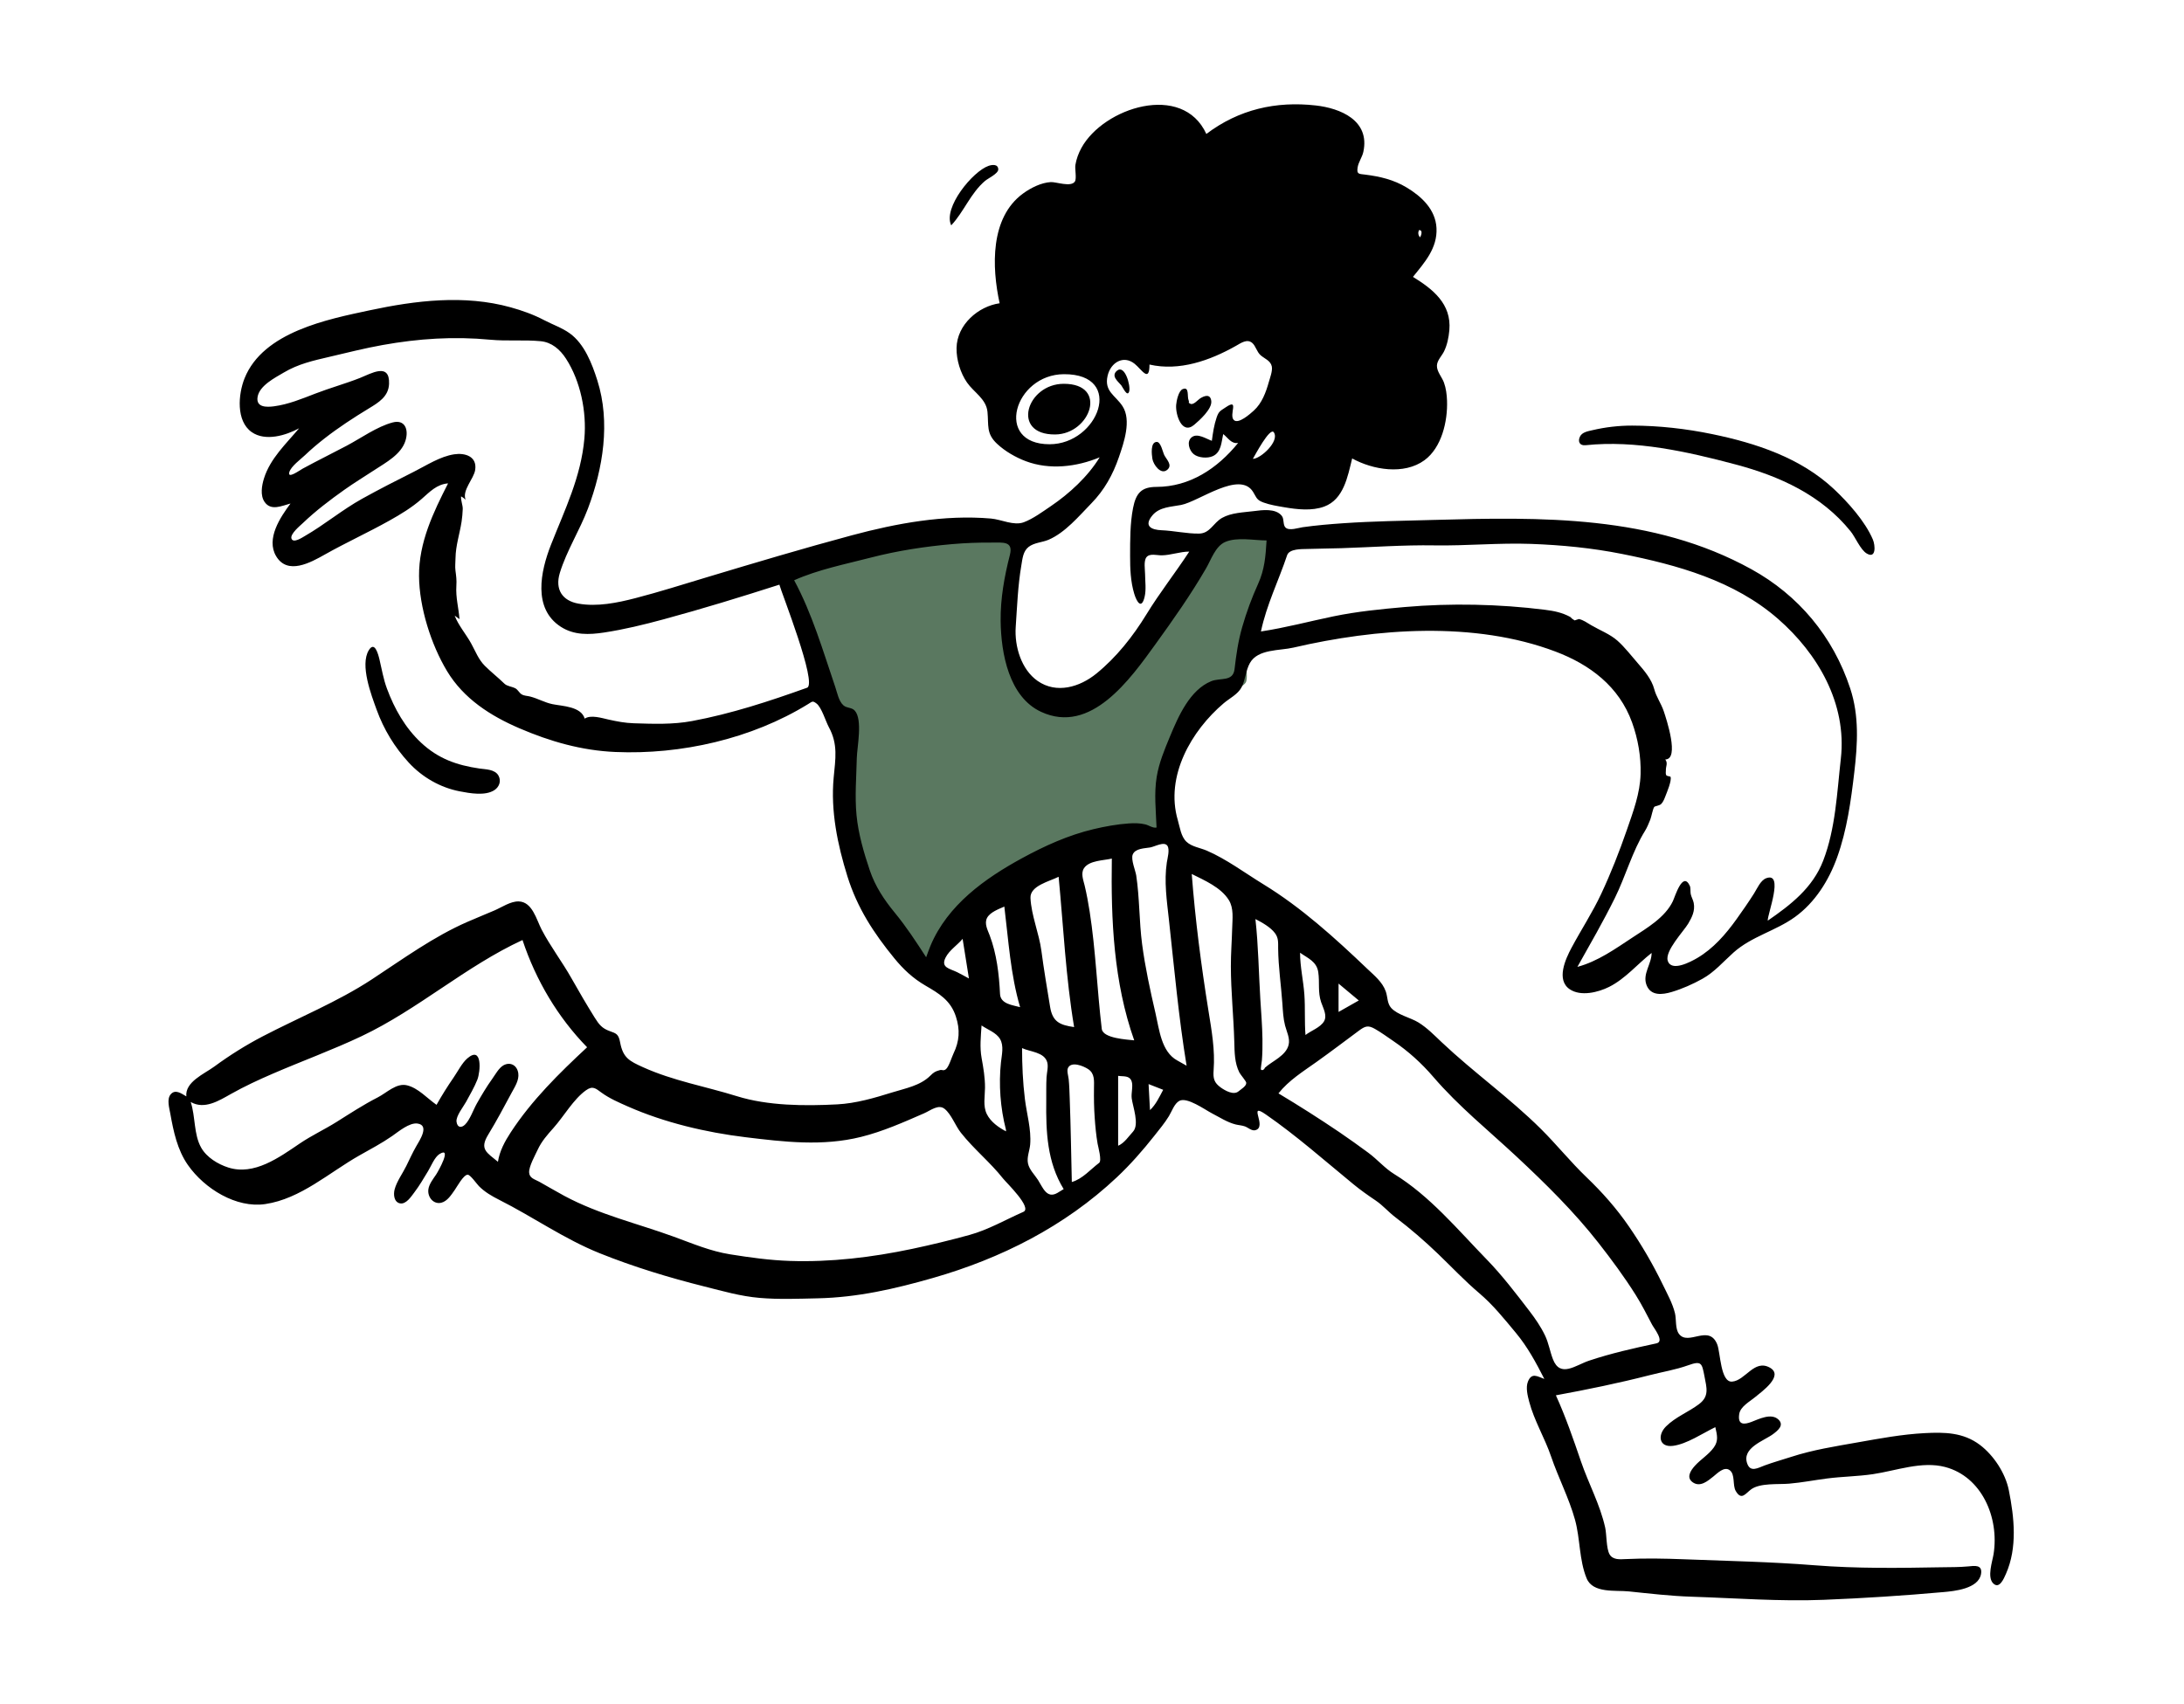 <svg width="360" height="281" viewBox="0 0 360 281" fill="none" xmlns="http://www.w3.org/2000/svg">
<path fill-rule="evenodd" clip-rule="evenodd" d="M129.09 93.457C132.085 101.423 135.08 109.39 138.076 117.357C139.184 120.303 138.547 123.872 138.646 126.996C138.846 133.358 139.131 139.683 142.14 145.353C144.949 150.647 148.407 155.621 151.941 160.413C156.739 153.323 164.175 147.78 171.327 143.595C176.255 140.712 181.639 138.149 187.288 137.319C189.044 137.06 190.981 136.886 192.722 137.363C192.487 134.559 192.443 131.712 192.646 128.906C192.965 124.509 194.069 121.524 197.276 118.587C198.908 117.094 200.665 115.748 202.456 114.47C203.095 114.013 204.976 113.204 205.361 112.493C205.699 111.869 205.393 110.07 205.438 109.331C205.597 106.743 205.982 104.148 206.711 101.664C208.089 96.969 210.532 92.632 212.058 87.968C209.785 87.63 207.512 87.292 205.239 86.954C203.7 86.725 202.681 86.051 201.694 87.222C198.276 91.279 195.36 95.952 192.236 100.258C190.176 103.096 188.172 105.949 185.84 108.559C182.112 112.729 175.404 119.482 169.905 114.227C167.081 111.529 166.652 106.895 166.596 103.154C166.519 98.062 167.265 92.969 168.113 87.968C159.794 87.144 151.222 88.56 143.064 90.163C138.374 91.085 133.696 92.153 129.09 93.457Z" fill="#5A7860"/>
<path fill-rule="evenodd" clip-rule="evenodd" d="M175.351 63.278C169.226 63.278 166.569 71.711 173.951 71.632C179.709 71.569 182.746 63.278 175.351 63.278ZM173.006 73.244C163.814 73.244 167.186 61.724 175.385 61.694C185.503 61.657 181.032 73.243 173.006 73.244ZM273.033 221.486C269.305 222.289 265.559 223.123 261.931 224.339C259.705 225.084 257.181 227.22 255.977 224.096C255.478 222.803 255.276 221.432 254.673 220.177C253.979 218.731 253.067 217.406 252.101 216.146C249.901 213.278 247.6 210.262 245.098 207.688C240.24 202.689 235.685 197.176 229.788 193.556C228.273 192.627 227.014 191.136 225.554 190.065C223.984 188.913 222.409 187.772 220.799 186.682C217.502 184.449 214.142 182.314 210.735 180.269C212.45 178.105 214.817 176.648 217.013 175.082C219.362 173.406 221.673 171.653 223.991 169.934C225.007 169.18 225.5 168.986 226.633 169.634C227.676 170.23 228.697 170.977 229.693 171.656C232.136 173.319 234.308 175.279 236.253 177.544C240.443 182.423 245.346 186.362 250.011 190.715C254.744 195.133 259.46 199.775 263.482 204.913C265.636 207.666 267.758 210.538 269.627 213.511C270.614 215.082 271.451 216.739 272.312 218.385C272.647 219.026 274.424 221.187 273.033 221.486ZM208.512 176.029C208.399 176.313 208.143 176.563 207.848 176.354C207.769 176.297 207.995 174.957 208.007 174.796C208.096 173.64 208.113 172.48 208.097 171.321C208.065 169.136 207.885 166.958 207.75 164.777C207.476 160.361 207.431 155.927 206.937 151.528C207.99 152.07 209.427 152.857 210.162 153.854C210.765 154.672 210.674 155.386 210.684 156.39C210.716 159.421 211.172 162.437 211.382 165.458C211.466 166.678 211.518 167.896 211.824 169.081C212.083 170.083 212.669 171.195 212.412 172.257C211.974 174.069 209.747 174.919 208.512 176.029ZM214.296 157.079C215.572 157.986 217.033 158.513 217.295 160.276C217.549 161.983 217.2 163.548 217.766 165.225C218.102 166.22 218.821 167.437 218.234 168.408C217.621 169.422 216.084 169.939 215.19 170.645C215.014 168.434 215.163 166.21 215.008 163.998C214.846 161.684 214.296 159.406 214.296 157.079ZM220.641 162.167C221.752 163.095 222.864 164.024 223.976 164.952C222.864 165.582 221.752 166.213 220.641 166.843V162.167ZM204.158 179.929C203.338 180.62 201.932 179.806 201.229 179.304C200.134 178.52 199.942 177.819 200.046 176.462C200.305 173.103 199.713 169.862 199.181 166.548C197.988 159.109 197.018 151.616 196.441 144.097C198.516 145.135 201.257 146.299 202.555 148.397C203.394 149.753 203.148 151.486 203.108 153.027C203.053 155.129 202.884 157.227 202.889 159.331C202.897 163.468 203.342 167.603 203.454 171.74C203.501 173.475 203.496 175.255 204.293 176.83C204.473 177.184 205.401 178.234 205.426 178.525C205.473 179.066 204.543 179.599 204.158 179.929ZM194.061 174.845C191.421 173.415 191.09 169.741 190.467 167.055C189.598 163.309 188.763 159.486 188.26 155.667C187.765 151.912 187.856 148.106 187.293 144.356C187.169 143.534 186.382 141.705 186.713 140.888C187.133 139.855 188.698 139.881 189.58 139.724C190.387 139.58 191.901 138.683 192.423 139.44C192.856 140.069 192.438 141.507 192.336 142.181C191.862 145.326 192.336 148.498 192.68 151.644C193.562 159.684 194.28 167.726 195.593 175.709C195.083 175.421 194.577 175.123 194.061 174.845ZM189.558 183.025C189.481 181.596 189.404 180.166 189.327 178.737C190.13 179.051 190.932 179.365 191.734 179.68C191.103 180.854 190.538 182.111 189.558 183.025ZM186.755 186.585C186.006 187.395 185.343 188.457 184.309 188.904V177.379C185.186 177.514 186.172 177.273 186.531 178.273C186.805 179.038 186.437 180.226 186.543 181.064C186.717 182.446 187.856 185.393 186.755 186.585ZM181.609 169.632C180.84 163.191 180.615 156.694 179.613 150.281C179.386 148.829 179.126 147.42 178.786 145.993C178.57 145.092 178.122 143.993 178.68 143.146C179.54 141.841 181.952 141.879 183.269 141.555C183.111 151.655 183.566 161.955 186.96 171.525C185.841 171.391 181.798 171.219 181.609 169.632ZM181.176 191.725C179.74 192.807 178.439 194.377 176.674 194.882C176.564 190.3 176.499 185.715 176.328 181.136C176.289 180.071 176.262 178.995 176.157 177.934C176.113 177.482 175.821 176.552 176.031 176.098C176.567 174.936 178.535 175.729 179.348 176.255C180.469 176.98 180.344 178.174 180.326 179.454C180.305 181.087 180.329 182.656 180.445 184.29C180.547 185.738 180.677 187.14 180.922 188.567C181.004 189.045 181.659 191.361 181.176 191.725ZM174.279 196.691C172.536 197.685 171.893 195.788 171.094 194.538C170.546 193.681 169.67 192.867 169.449 191.826C169.227 190.78 169.725 189.722 169.809 188.689C170.012 186.207 169.239 183.647 168.939 181.201C168.598 178.422 168.473 175.604 168.473 172.804C169.79 173.426 172.147 173.452 172.621 175.14C172.831 175.889 172.55 176.856 172.506 177.621C172.433 178.909 172.474 180.208 172.459 181.499C172.399 186.613 172.599 191.607 175.331 196.051C174.983 196.269 174.633 196.483 174.279 196.691ZM168.689 199.802C165.739 201.101 162.903 202.758 159.79 203.613C156.675 204.469 153.5 205.242 150.343 205.908C143.736 207.302 136.949 208.118 130.201 207.894C126.898 207.783 123.648 207.331 120.385 206.811C117.081 206.285 114.22 205.047 111.093 203.908C105.014 201.694 98.783 200.258 93.02 197.167C91.629 196.421 90.276 195.605 88.895 194.841C88.161 194.436 87.26 194.261 87.219 193.295C87.178 192.295 88.217 190.458 88.628 189.561C89.266 188.172 90.25 187.069 91.249 185.949C92.942 184.05 94.532 181.227 96.586 179.763C97.719 178.956 98.184 179.449 99.179 180.169C100.487 181.116 102.05 181.79 103.515 182.437C109.543 185.097 116.395 186.708 122.879 187.495C129.264 188.27 135.576 189.024 141.932 187.444C145.53 186.549 148.906 185.044 152.307 183.561C153.431 183.071 154.695 181.993 155.723 182.835C156.823 183.737 157.478 185.599 158.376 186.74C160.528 189.472 163.199 191.597 165.35 194.322C165.872 194.984 170.202 199.135 168.689 199.802ZM84.164 186.73C83.21 188.194 82.35 189.778 82.078 191.549C80.245 190.019 78.994 189.501 80.469 187.083C81.846 184.824 83.07 182.521 84.325 180.181C84.837 179.226 85.598 178.105 85.431 176.946C85.242 175.626 84.112 175.033 83.012 175.629C82.232 176.052 81.644 177.17 81.129 177.887C80.2 179.178 79.392 180.55 78.603 181.937C78.017 182.967 77.463 184.636 76.644 185.426C76.094 185.957 75.397 185.986 75.251 184.946C75.121 184.021 76.44 182.391 76.833 181.655C77.474 180.456 78.179 179.286 78.682 178.014C79.204 176.695 79.546 172.329 77.03 174.5C76.162 175.249 75.431 176.695 74.776 177.644C73.77 179.102 72.826 180.607 71.956 182.158C70.42 181.09 68.958 179.402 67.105 178.943C65.343 178.506 63.761 180.169 62.257 180.936C59.916 182.13 57.706 183.578 55.477 184.979C53.487 186.228 51.371 187.206 49.419 188.528C46.025 190.828 41.891 193.859 37.627 192.492C35.938 191.951 34.072 190.837 33.154 189.207C31.914 187.005 32.231 184.071 31.433 181.687C33.693 182.988 36.075 181.486 38.068 180.365C40.302 179.108 42.619 178.034 44.964 177.021C49.809 174.926 54.834 173.097 59.602 170.838C68.921 166.422 76.777 159.303 86.128 154.986C88.328 161.623 91.961 167.738 96.776 172.665C92.179 176.947 87.644 181.388 84.164 186.73ZM157.778 160.289C156.53 159.676 155.012 159.547 155.877 157.853C156.492 156.651 157.829 155.813 158.673 154.79L159.714 161.328C159.07 160.98 158.434 160.612 157.778 160.289ZM164.841 163.891C164.682 160.632 164.29 157.273 163.136 154.22C162.797 153.325 162.217 152.271 162.701 151.34C163.196 150.389 164.652 149.869 165.55 149.471C166.234 155.024 166.564 160.673 168.151 166.054C166.981 165.72 164.923 165.557 164.841 163.891ZM165.812 186.234C165.818 186.332 165.824 186.43 165.83 186.529C164.629 185.912 163.285 184.957 162.66 183.675C162.005 182.33 162.355 180.784 162.364 179.347C162.373 177.687 162.101 176.082 161.806 174.458C161.473 172.627 161.68 170.91 161.793 169.069C162.758 169.747 164.207 170.226 164.843 171.307C165.508 172.439 165.125 173.913 164.994 175.142C164.603 178.795 164.893 182.684 165.812 186.234ZM177.053 169.339C174.734 169 173.5 168.512 173.093 166.004C172.592 162.925 172.064 159.863 171.659 156.768C171.282 153.893 169.988 150.912 169.859 148.045C169.767 146.027 173.025 145.309 174.5 144.557C175.288 152.823 175.68 161.144 177.053 169.339ZM153.368 155.949C153.111 156.565 152.896 157.199 152.662 157.824C151.025 155.295 149.411 152.82 147.505 150.499C145.739 148.348 144.267 146.152 143.362 143.467C142.381 140.557 141.481 137.468 141.185 134.39C140.887 131.287 141.161 128.103 141.23 124.992C141.27 123.184 142.243 118.619 140.88 117.146C140.38 116.605 139.589 116.788 139.023 116.288C138.248 115.602 137.997 114.195 137.677 113.253C135.657 107.312 133.878 101.191 130.904 95.668C134.87 93.901 139.358 93.014 143.536 91.933C147.924 90.799 152.481 90.098 156.985 89.708C159.159 89.52 161.337 89.44 163.519 89.457C165.289 89.471 167.06 89.163 166.461 91.51C165.554 95.056 164.897 98.69 164.94 102.377C165.002 107.76 166.327 114.906 171.598 117.359C179.808 121.181 186.284 111.998 190.488 106.177C193.426 102.108 196.26 98.084 198.796 93.717C199.626 92.289 200.334 90.088 201.915 89.376C203.875 88.492 206.704 89.105 208.775 89.105C208.618 91.705 208.459 93.882 207.376 96.274C206.326 98.592 205.467 100.926 204.761 103.381C204.085 105.729 203.778 107.922 203.498 110.32C203.249 112.452 201.152 111.699 199.653 112.31C196.136 113.743 194.241 118.084 192.85 121.433C191.962 123.572 191.044 125.762 190.665 128.075C190.211 130.841 190.538 133.656 190.64 136.438C190.033 136.572 189.368 136.061 188.796 135.921C187.924 135.706 186.972 135.7 186.083 135.76C184.125 135.894 182.139 136.258 180.229 136.711C176.097 137.693 172.19 139.463 168.449 141.504C162.384 144.813 156.198 149.189 153.368 155.949ZM133.033 113.388C126.831 115.61 120.536 117.681 114.067 118.883C110.886 119.474 107.703 119.348 104.489 119.249C103.012 119.203 101.729 118.95 100.298 118.634C99.208 118.393 97.391 117.806 96.379 118.483C95.79 116.463 92.677 116.426 91.081 116.1C89.782 115.836 88.639 115.154 87.363 114.834C86.885 114.714 86.418 114.734 85.994 114.483C85.588 114.241 85.358 113.693 84.935 113.479C84.326 113.171 83.588 113.151 83.14 112.713C82.1 111.699 80.938 110.797 79.909 109.766C78.87 108.727 78.377 107.383 77.668 106.094C76.84 104.586 75.553 103.102 74.943 101.497C75.211 101.688 75.477 101.882 75.742 102.079C75.597 100.191 75.1 98.531 75.226 96.574C75.289 95.609 75.194 94.99 75.077 94.076C74.987 93.379 75.075 92.805 75.084 92.024C75.111 89.939 75.773 88.03 76.087 85.995C76.192 85.318 76.247 84.593 76.276 83.924C76.301 83.312 75.936 82.498 76.005 81.84C76.28 81.985 76.527 82.169 76.747 82.394C76.13 80.825 78.11 78.959 78.33 77.46C78.66 75.207 76.598 74.635 74.855 74.905C72.509 75.268 70.342 76.711 68.242 77.766C65.367 79.212 62.508 80.665 59.69 82.231C56.385 84.067 53.499 86.503 50.246 88.377C49.834 88.615 48.317 89.64 48.042 88.785C47.798 88.027 49.493 86.654 49.905 86.26C52.019 84.234 54.39 82.438 56.763 80.753C58.401 79.589 60.118 78.548 61.796 77.447C63.598 76.263 66.125 74.929 66.832 72.668C67.414 70.808 66.738 69.117 64.723 69.651C62.115 70.343 59.503 72.245 57.109 73.508C54.718 74.771 52.289 75.964 49.912 77.256C49.382 77.544 47.347 79.034 47.69 77.844C47.967 76.881 49.567 75.72 50.257 75.062C51.279 74.087 52.356 73.175 53.465 72.309C55.808 70.479 58.298 68.858 60.827 67.322C62.378 66.38 64.048 65.387 64.13 63.292C64.271 59.699 61.136 61.606 59.327 62.318C56.907 63.271 54.4 63.957 51.974 64.894C49.762 65.748 47.529 66.676 45.17 66.988C43.964 67.148 42.169 67.196 42.459 65.442C42.771 63.563 45.35 62.272 46.758 61.434C49.169 59.999 51.64 59.453 54.317 58.828C57.232 58.147 60.106 57.414 63.054 56.886C69.027 55.817 74.776 55.439 80.811 56.01C83.576 56.272 86.387 55.992 89.122 56.255C90.941 56.43 92.306 57.608 93.294 59.132C95.703 62.847 96.714 67.913 96.327 72.303C95.766 78.663 93.099 84.023 90.821 89.814C89.087 94.219 87.794 100.339 92.442 103.339C94.638 104.756 97.116 104.657 99.575 104.285C102.891 103.782 106.159 102.983 109.4 102.105C115.805 100.371 122.147 98.423 128.47 96.394C128.748 97.541 134.787 112.76 133.033 113.388ZM167.426 103.361C167.66 99.953 167.777 96.591 168.353 93.219C168.541 92.122 168.625 90.902 169.544 90.177C170.453 89.459 171.802 89.436 172.836 88.993C175.581 87.817 177.824 85.115 179.899 82.986C182.042 80.788 183.434 78.283 184.444 75.347C185.252 72.998 186.534 69.288 185.038 66.978C183.873 65.18 181.974 64.548 182.571 61.958C183.083 59.743 185.199 58.497 187.036 59.987C188.185 60.917 189.475 63.178 189.475 60.105C194.373 61.233 199.433 59.45 203.712 57.031C204.549 56.558 205.574 55.807 206.425 56.553C206.986 57.045 207.169 58.015 207.785 58.562C208.428 59.133 209.437 59.45 209.636 60.406C209.789 61.142 209.343 62.29 209.151 62.971C208.664 64.706 208.008 66.48 206.674 67.693C206.097 68.219 204.116 69.996 203.373 69.244C202.516 68.376 204.377 65.56 202.012 67.172C201.166 67.749 200.903 67.777 200.543 68.831C200.119 70.069 199.926 71.382 199.758 72.678C198.839 72.366 197.378 71.347 196.439 72.088C195.549 72.789 196.019 74.257 196.751 74.866C197.503 75.493 199.034 75.609 199.913 75.207C201.318 74.564 201.325 72.918 201.625 71.567C202.419 72.166 202.95 73.229 204.091 73.025C200.624 77.303 196.059 80.266 190.636 80.276C188.184 80.28 187.258 81.261 186.769 83.749C186.27 86.29 186.284 89.06 186.281 91.638C186.278 93.741 186.351 95.894 186.969 97.915C187.378 99.254 188.175 100.56 188.68 98.369C188.951 97.193 188.759 95.843 188.747 94.639C188.741 93.883 188.496 92.501 188.972 91.878C189.5 91.186 190.727 91.568 191.462 91.56C193.006 91.545 194.484 90.945 196.029 90.945C193.746 94.445 191.16 97.717 188.974 101.288C186.74 104.939 184.023 108.369 180.732 111.049C177.982 113.288 174.153 114.444 171.031 112.263C168.353 110.392 167.205 106.584 167.426 103.361ZM209.971 71.278C210.968 72.759 207.751 75.673 206.517 75.65C206.832 75.123 209.347 70.352 209.971 71.278ZM212.162 91.544C212.528 90.45 214.597 90.54 215.455 90.511C217.327 90.447 219.203 90.442 221.077 90.382C226.199 90.219 231.319 89.834 236.446 89.919C241.754 90.007 247.067 89.482 252.365 89.674C257.399 89.856 262.415 90.343 267.363 91.33C276.43 93.138 285.855 95.716 293.102 102.052C299.611 107.743 304.461 115.978 303.435 125.08C302.802 130.693 302.572 136.588 300.529 141.894C298.792 146.404 295.148 149.198 291.384 151.795C291.334 150.714 294.1 143.718 291.148 144.788C290.196 145.133 289.643 146.498 289.124 147.316C288.213 148.751 287.238 150.156 286.25 151.535C284.458 154.039 282.401 156.407 279.758 157.955C278.734 158.555 275.477 160.319 274.898 158.384C274.418 156.781 277.528 153.535 278.26 152.308C278.909 151.22 279.429 150.17 279.185 148.875C279.091 148.376 278.802 147.918 278.694 147.419C278.607 147.015 278.708 146.396 278.532 146.027C277.358 143.56 276.107 147.834 275.735 148.605C274.451 151.275 271.459 153.013 269.132 154.544C266.237 156.448 263.373 158.511 260.012 159.411C262.116 155.663 264.265 151.939 266.175 148.078C267.954 144.482 269.078 140.323 271.156 136.987C271.506 136.423 271.745 135.813 272.023 135.138C272.196 134.718 272.457 133.285 272.686 133.034C272.816 132.891 273.543 132.837 273.828 132.549C274.18 132.194 274.377 131.631 274.556 131.17C274.768 130.621 275.58 128.71 275.367 128.089C275.322 127.959 274.741 128.015 274.641 127.776C274.523 127.495 274.608 127.29 274.596 127.003C274.568 126.342 274.97 125.843 274.495 125.212C276.895 125.212 274.659 118.495 274.249 117.274C273.793 115.917 273.028 114.943 272.677 113.619C272.247 112.004 271.054 110.588 269.989 109.369C268.923 108.148 267.811 106.693 266.612 105.632C265.37 104.532 263.693 103.909 262.282 103.077C261.653 102.705 260.979 102.212 260.257 102.061C260.022 102.134 259.789 102.209 259.556 102.288C259.285 102.14 259.044 101.95 258.834 101.718C257.485 100.988 256.163 100.725 254.644 100.534C247.139 99.59 239.094 99.42 231.559 100.083C227.644 100.426 223.664 100.819 219.808 101.618C215.815 102.445 211.886 103.502 207.849 104.111C208.761 99.743 210.757 95.743 212.162 91.544ZM233.885 37.952C234.577 37.856 234.287 38.839 234.063 39.134C233.772 38.786 233.712 38.392 233.885 37.952ZM331.128 245.71C330.561 242.867 328.616 239.936 326.373 238.236C323.607 236.138 320.482 236.115 317.231 236.286C313.506 236.482 309.887 237.159 306.218 237.808C302.489 238.468 298.819 239.036 295.2 240.217C293.75 240.69 292.277 241.089 290.847 241.622C289.781 242.02 288.548 242.783 288.014 241.334C287.044 238.701 290.777 237.556 292.263 236.445C293.072 235.84 294.147 234.966 293.132 234.029C291.932 232.922 289.897 233.987 288.674 234.445C287.544 234.868 286.398 235.015 286.685 233.137C286.876 231.89 288.432 231.081 289.302 230.353C290.373 229.457 294.132 226.817 291.721 225.479C289.153 224.055 287.712 227.608 285.518 227.791C283.588 227.952 283.6 223.01 283.06 221.657C281.697 218.238 278.283 221.979 276.749 219.917C276.117 219.067 276.335 217.538 276.099 216.541C275.71 214.901 274.808 213.291 274.08 211.787C272.468 208.461 270.606 205.265 268.522 202.236C266.441 199.21 264.135 196.609 261.511 194.092C258.879 191.569 256.585 188.701 253.997 186.132C248.845 181.018 242.907 176.81 237.627 171.821C236.409 170.669 235.247 169.468 233.824 168.585C232.518 167.774 230.358 167.337 229.317 166.183C228.64 165.433 228.752 164.379 228.423 163.456C227.867 161.893 226.53 160.834 225.386 159.741C220.065 154.661 214.499 149.614 208.251 145.793C205.221 143.94 202.151 141.634 198.9 140.238C197.85 139.787 196.429 139.601 195.565 138.775C194.659 137.909 194.488 136.396 194.145 135.226C192.019 127.968 196.398 120.452 201.715 115.943C202.66 115.141 204.023 114.479 204.631 113.356C205.297 112.126 205.329 110.548 206.039 109.297C207.355 106.981 210.935 107.3 213.196 106.774C226.846 103.596 243.045 102.365 256.424 107.435C262.047 109.566 266.876 113.151 269.026 119.123C269.997 121.818 270.508 124.741 270.427 127.622C270.337 130.831 269.208 133.809 268.176 136.798C266.934 140.392 265.545 143.934 263.937 147.368C262.486 150.469 260.646 153.259 259.044 156.259C258.048 158.123 256.47 161.559 258.747 163.101C260.563 164.331 263.447 163.612 265.238 162.712C267.918 161.367 269.899 158.952 272.244 157.113C272.255 158.935 270.698 160.567 271.407 162.41C272.112 164.242 274.024 164.004 275.534 163.557C277.259 163.047 279.048 162.255 280.626 161.374C282.621 160.261 284.056 158.555 285.75 157.042C288.727 154.384 292.683 153.493 295.872 151.188C299.167 148.806 301.444 145.2 302.833 141.331C304.442 136.85 305.1 132.045 305.654 127.32C306.202 122.646 306.471 118.038 304.983 113.511C302.155 104.901 296.415 98.112 288.7 93.853C272.421 84.866 254.032 85.234 236.153 85.727C231.253 85.863 226.348 85.931 221.455 86.265C219.206 86.419 216.952 86.61 214.718 86.925C214.036 87.022 212.511 87.564 211.904 86.983C211.436 86.535 211.71 85.592 211.286 85.052C210.275 83.767 208.021 84.097 206.675 84.269C204.975 84.484 202.973 84.522 201.445 85.384C199.976 86.213 199.465 87.949 197.644 87.975C195.619 88.004 193.504 87.503 191.464 87.422C189.859 87.359 188.435 86.784 189.972 84.955C191.144 83.56 193.107 83.568 194.7 83.252C197.646 82.669 204.342 77.543 206.549 81.097C207.154 82.073 207.111 82.426 208.275 82.853C209.351 83.248 210.573 83.439 211.7 83.632C213.798 83.99 216.238 84.278 218.29 83.516C221.48 82.332 222.14 78.602 222.884 75.584C226.291 77.467 231.436 78.342 234.8 75.88C237.627 73.81 238.644 69.472 238.522 66.067C238.486 65.054 238.357 64.015 238.01 63.062C237.689 62.178 236.824 61.26 236.856 60.277C236.884 59.421 237.66 58.677 238.016 57.96C238.544 56.895 238.798 55.631 238.903 54.444C239.286 50.087 236.158 47.655 232.906 45.651C234.816 43.284 236.951 40.922 236.785 37.607C236.63 34.513 234.281 32.36 231.858 30.909C229.691 29.611 227.505 29.109 225.075 28.794C224.015 28.657 223.61 28.77 223.779 27.633C223.913 26.73 224.537 25.928 224.729 25.034C225.85 19.826 220.904 17.843 216.902 17.39C210.311 16.642 204.201 18.039 198.848 22.086C194.936 13.514 181.891 17.743 178.256 24.387C177.779 25.258 177.427 26.205 177.263 27.195C177.153 27.858 177.498 29.42 177.18 29.923C176.56 30.905 174.092 29.976 173.222 30.022C171.628 30.108 169.92 30.968 168.633 31.906C163.193 35.87 163.469 44.017 164.775 50.001C161.278 50.494 157.744 53.505 157.673 57.374C157.637 59.317 158.314 61.508 159.406 63.078C160.523 64.685 162.561 65.76 162.77 67.897C162.99 70.146 162.534 71.465 164.34 73.16C165.664 74.404 167.416 75.408 169.089 76.038C173.004 77.511 177.459 76.989 181.263 75.399C179.33 78.575 176.236 81.407 173.223 83.445C171.872 84.36 170.283 85.535 168.76 86.104C167.107 86.722 165.061 85.644 163.353 85.495C155.676 84.827 147.771 86.281 140.384 88.266C132.389 90.414 124.485 92.775 116.549 95.162C112.621 96.344 108.698 97.592 104.729 98.62C101.749 99.391 98.429 100.07 95.349 99.523C92.724 99.057 91.436 97.214 92.282 94.45C93.397 90.808 95.571 87.412 96.918 83.835C99.411 77.219 100.646 69.617 98.466 62.729C97.584 59.939 96.328 56.701 93.924 54.964C92.654 54.045 91.064 53.504 89.685 52.778C87.934 51.856 86.051 51.189 84.157 50.664C76.545 48.554 68.515 49.541 60.913 51.166C54.046 52.633 43.379 54.715 40.313 62.372C39.264 64.99 38.883 69.417 41.49 71.243C43.734 72.814 47.122 71.798 49.304 70.611C47.177 73.157 44.536 75.585 43.51 78.89C43.149 80.053 42.871 81.659 43.6 82.738C44.66 84.305 46.463 83.383 47.887 83.016C46.217 85.258 43.811 88.833 45.517 91.7C47.403 94.871 51.207 92.745 53.555 91.421C57.039 89.457 60.672 87.8 64.163 85.847C66.033 84.802 67.866 83.692 69.497 82.269C70.848 81.09 71.993 79.839 73.857 79.697C71.424 84.475 69.027 89.444 69.072 94.985C69.113 100.144 71.059 106.278 73.689 110.647C76.441 115.219 80.883 118.033 85.571 120.055C90.676 122.257 95.883 123.744 101.429 123.983C112.238 124.448 123.89 121.828 133.218 116.076C133.916 115.646 133.941 115.496 134.594 115.994C135.431 116.632 136.103 118.931 136.627 119.896C138.161 122.726 137.708 125.105 137.418 128.207C136.903 133.716 138.06 139.283 139.688 144.498C141.315 149.71 144.019 153.836 147.405 157.981C148.924 159.841 150.503 161.309 152.555 162.503C154.787 163.8 156.689 164.931 157.555 167.572C158.276 169.774 158.159 171.656 157.156 173.729C156.897 174.265 156.399 175.904 155.924 176.278C155.471 176.634 155.351 176.315 154.931 176.431C154.165 176.643 153.946 176.761 153.327 177.373C151.671 179.008 149.221 179.441 147.076 180.108C144.125 181.027 141.088 181.919 137.998 182.081C132.675 182.361 126.593 182.329 121.469 180.733C116.308 179.125 110.959 178.201 105.994 175.955C103.736 174.934 102.695 174.411 102.216 171.854C101.962 170.497 101.597 170.391 100.505 170.001C99.25 169.552 98.748 168.936 98.009 167.749C96.686 165.626 95.426 163.47 94.197 161.288C92.656 158.555 90.729 156.047 89.28 153.267C88.414 151.605 87.756 148.685 85.5 148.62C84.161 148.581 82.702 149.595 81.499 150.11C80.032 150.739 78.554 151.337 77.09 151.973C71.457 154.425 66.426 158.107 61.277 161.484C55.658 165.168 49.232 167.774 43.283 170.877C40.507 172.326 37.856 173.988 35.319 175.852C33.678 177.057 30.475 178.371 30.715 180.764C29.903 180.303 28.888 179.498 28.111 180.457C27.47 181.248 27.91 182.703 28.071 183.604C28.601 186.566 29.233 189.584 30.967 192.068C33.715 196.001 38.951 199.227 43.723 198.519C49.556 197.653 54.234 193.335 59.247 190.498C61.078 189.462 62.916 188.497 64.65 187.294C65.672 186.585 67.472 185.056 68.814 185.241C70.863 185.521 69.15 188.043 68.589 189.026C67.995 190.068 67.499 191.165 66.969 192.243C66.375 193.451 65.386 194.8 65.046 196.108C64.83 196.937 64.935 198.193 65.926 198.4C66.934 198.611 67.796 197.254 68.307 196.581C69.15 195.471 69.851 194.257 70.574 193.063C71.054 192.27 71.646 190.759 72.457 190.263C74.556 188.979 72.26 193.096 71.883 193.658C71.41 194.364 70.725 195.216 70.611 196.087C70.442 197.369 71.446 198.606 72.735 198.299C73.729 198.063 74.399 196.986 74.958 196.192C75.317 195.683 76.391 193.694 77.087 193.675C77.517 193.663 78.603 195.219 78.939 195.557C79.914 196.538 81.07 197.207 82.282 197.818C87.897 200.649 93.001 204.275 98.858 206.628C104.453 208.876 110.287 210.647 116.11 212.107C119.181 212.878 122.052 213.718 125.219 213.989C128.423 214.263 131.582 214.126 134.79 214.057C141.337 213.916 147.506 212.502 153.796 210.698C164.965 207.495 175.46 202.237 184.105 194.096C186.339 191.993 188.362 189.682 190.274 187.263C191.105 186.212 191.975 185.171 192.678 184.022C193.148 183.254 193.576 181.938 194.403 181.5C195.678 180.824 198.618 182.964 199.768 183.557C201.027 184.207 202.316 185.055 203.688 185.395C204.204 185.522 204.706 185.533 205.211 185.715C205.715 185.898 206.31 186.474 206.885 186.346C209.026 185.865 205.516 181.573 208.657 183.747C213.675 187.22 218.366 191.372 223.095 195.253C224.279 196.224 225.493 197.078 226.758 197.929C227.943 198.727 228.851 199.813 229.985 200.675C232.467 202.564 234.808 204.58 237.066 206.754C239.304 208.909 241.449 211.188 243.813 213.193C246.13 215.16 247.936 217.43 249.886 219.773C251.789 222.059 253.209 224.688 254.56 227.351C253.431 226.941 252.483 226.242 251.862 227.774C251.461 228.76 251.804 230.113 252.062 231.094C252.89 234.24 254.628 237.064 255.673 240.134C256.863 243.631 258.621 246.988 259.611 250.546C260.487 253.694 260.281 257.179 261.534 260.23C262.562 262.735 266.309 262.155 268.473 262.379C271.933 262.737 275.351 263.142 278.83 263.254C286.066 263.487 293.396 264.058 300.632 263.767C307.214 263.503 313.781 263.082 320.341 262.493C322.136 262.332 326.132 261.958 326.545 259.504C326.812 257.92 325.458 258.158 324.432 258.257C322.971 258.398 321.494 258.375 320.027 258.401C313.003 258.526 306.106 258.626 299.094 258.07C291.924 257.501 284.759 257.359 277.584 257.082C274.351 256.957 271.209 256.897 267.985 257.05C267.022 257.095 265.84 257.216 265.301 256.245C264.76 255.271 264.836 252.953 264.591 251.855C263.74 248.039 261.871 244.657 260.613 240.99C259.346 237.29 258.083 233.604 256.464 230.05C261.653 229.101 266.834 228.033 271.95 226.721C274.032 226.187 276.23 225.83 278.251 225.104C280.485 224.302 280.535 224.74 280.961 226.938C281.332 228.854 281.755 230.217 280.072 231.492C278.325 232.817 276.187 233.611 274.613 235.184C273.175 236.62 273.464 238.678 275.773 238.381C278.058 238.087 280.676 236.295 282.746 235.297C283.035 236.6 283.304 237.528 282.495 238.653C281.637 239.844 280.33 240.605 279.362 241.685C278.647 242.483 277.898 243.652 279.072 244.425C280.279 245.219 281.485 244.181 282.388 243.463C283.072 242.919 284.199 241.717 285.109 242.391C286.056 243.093 285.555 244.871 286.114 245.828C287.059 247.445 287.712 246.248 288.633 245.565C290.115 244.465 293.136 244.77 294.901 244.618C297.019 244.436 299.085 244.03 301.189 243.759C303.696 243.437 306.222 243.421 308.726 243.05C312.568 242.479 316.786 240.851 320.641 241.872C326.652 243.465 329.566 250.178 328.612 256.228C328.424 257.42 327.498 260.051 328.565 261.073C329.567 262.033 330.287 260.311 330.651 259.487C332.556 255.171 332.025 250.21 331.128 245.71Z" fill="black"/>
<path fill-rule="evenodd" clip-rule="evenodd" d="M261.351 73.405C269.608 72.532 278.157 74.471 286.124 76.587C293.276 78.487 300.23 81.612 305.066 87.628C305.826 88.574 306.674 90.649 307.704 91.258C309.283 92.192 309.113 89.897 308.719 88.965C307.444 85.955 304.592 82.786 302.277 80.618C296.76 75.452 289.4 73.057 282.26 71.579C277.921 70.682 273.46 70.178 269.035 70.17C266.829 70.167 264.628 70.421 262.476 70.929C261.791 71.091 260.795 71.239 260.436 71.979C260.033 72.81 260.393 73.506 261.351 73.405Z" fill="black"/>
<path fill-rule="evenodd" clip-rule="evenodd" d="M67.387 125.742C69.615 128.16 72.602 129.86 75.768 130.468C77.419 130.784 79.971 131.262 81.492 130.272C82.262 129.771 82.668 128.794 82.174 127.891C81.586 126.818 80.047 126.858 79.039 126.71C75.313 126.166 72.253 125.105 69.41 122.45C66.802 120.014 65.033 116.902 63.778 113.52C63.193 111.945 62.937 110.342 62.547 108.714C62.327 107.793 61.747 105.64 60.791 107.205C59.295 109.654 61.22 114.627 62.076 116.995C63.261 120.276 65.056 123.212 67.387 125.742Z" fill="black"/>
<path fill-rule="evenodd" clip-rule="evenodd" d="M156.794 37.155C158.915 34.883 159.965 31.873 162.385 29.81C162.836 29.426 164.569 28.618 164.549 27.92C164.523 27.001 163.5 27.16 162.969 27.339C160.355 28.221 155.399 34.249 156.794 37.155Z" fill="black"/>
<path fill-rule="evenodd" clip-rule="evenodd" d="M196.838 70.043C197.706 69.313 199.805 67.439 199.662 66.131C199.528 64.903 198.557 65.213 197.796 65.706C197.469 65.919 196.72 66.812 196.23 66.578C195.731 66.34 196.111 66.423 195.918 65.98C195.649 65.362 196.089 63.675 194.941 64.158C194.258 64.446 193.919 66.127 193.872 66.773C193.753 68.392 194.828 71.735 196.838 70.043Z" fill="black"/>
<path fill-rule="evenodd" clip-rule="evenodd" d="M189.954 75.647C190.101 76.589 191.366 78.396 192.438 77.43C193.295 76.659 192.288 75.775 191.913 75.031C191.67 74.549 191.343 72.831 190.66 72.86C189.595 72.904 189.846 74.961 189.954 75.647Z" fill="black"/>
<path fill-rule="evenodd" clip-rule="evenodd" d="M186.13 64.527C186.397 63.606 185.414 60.038 184.117 61.12C183.058 62.004 184.341 62.929 184.828 63.533C185.065 63.828 185.83 65.566 186.13 64.527Z" fill="black"/>
</svg>
